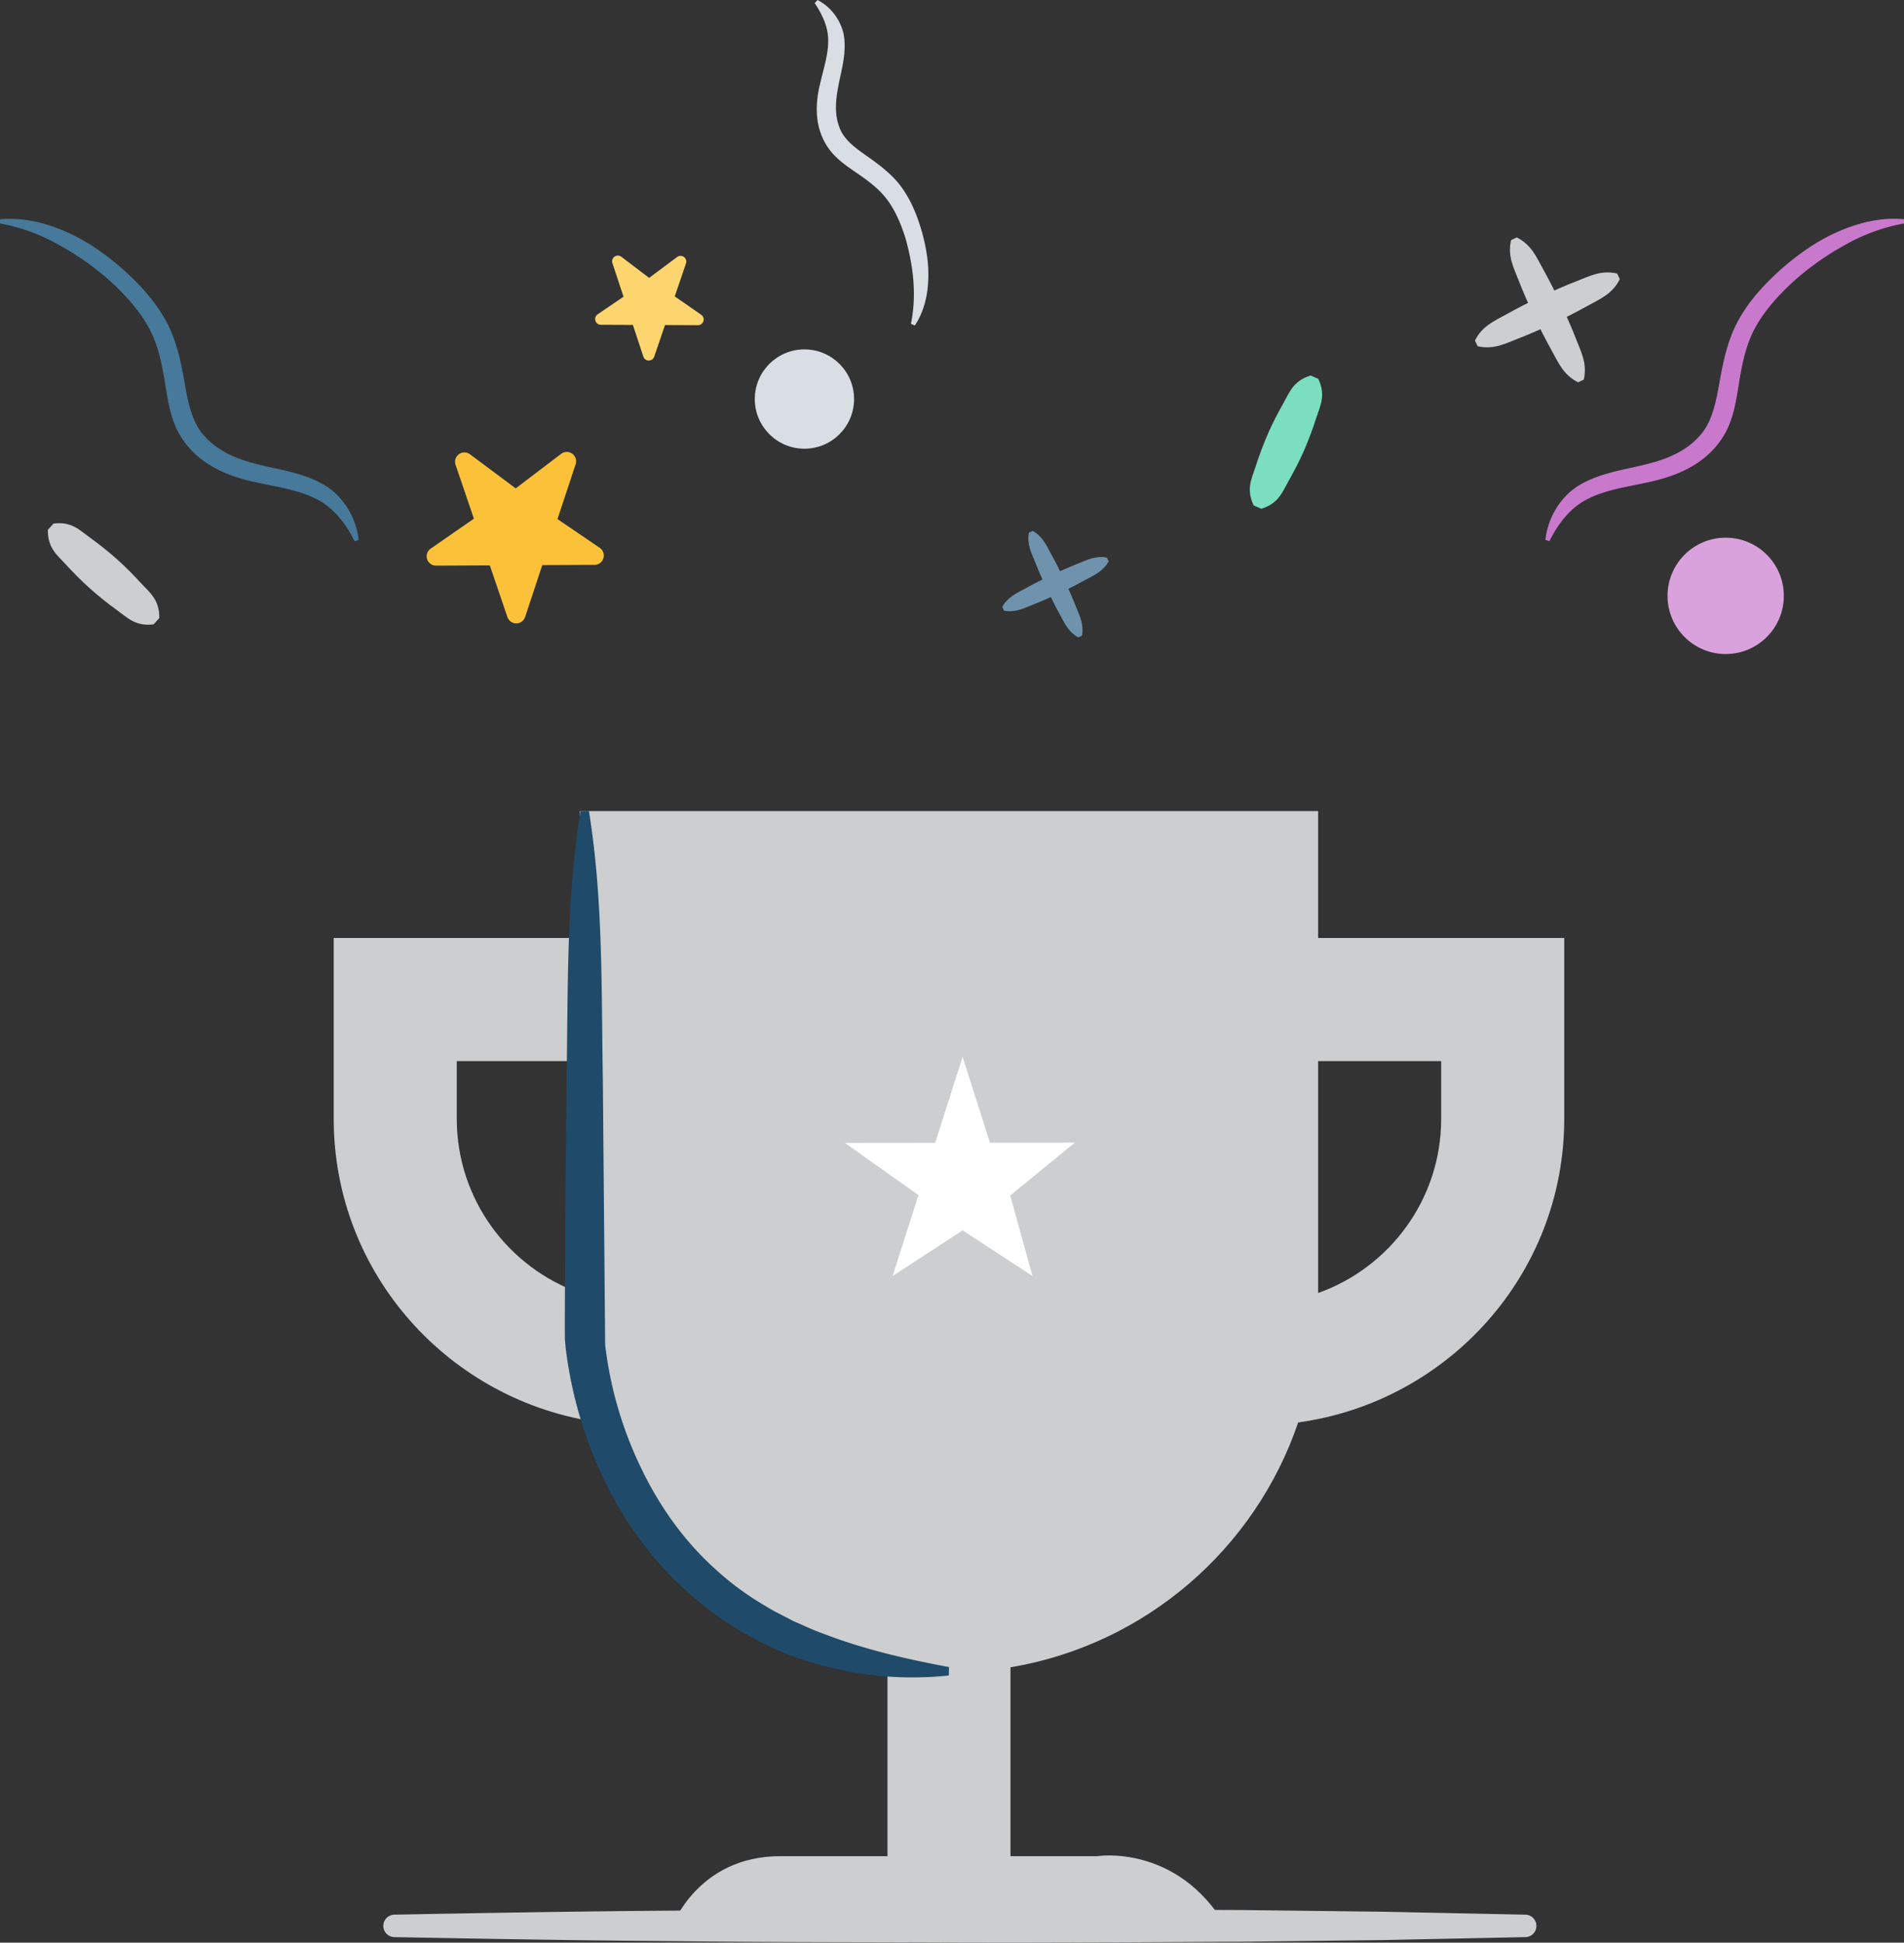 <svg id="ThankYou" xmlns="http://www.w3.org/2000/svg" viewBox="0 0 1686.58 1720"><rect x="0" y="0" width="1686.58" height="1720" fill="#333333" stroke="none"/><title>thankYou</title><line x1="138.6" y1="550" x2="44.88" y2="466.38" style="fill:#004f81"/><path d="M3736.41,566.44c-15.85,2-23-5.68-31.52-11.84s-16.76-12.66-24.58-19.61-15.16-14.45-22.28-22.2-15.58-14-15.34-30l5-5.57c15.86-2.06,23,5.68,31.52,11.84s16.76,12.66,24.58,19.61,15.16,14.46,22.28,22.2,15.57,14,15.34,30Z" transform="translate(-3600.3 -13.65)" style="fill:#CCCED0"/><path d="M4020.08,472.88l-38.28,26.53a8.27,8.27,0,0,0,4.75,15.06l47.64-.22L4049.78,560a8.27,8.27,0,0,0,15.67-.07L4080.64,514l46.29-.21a8.27,8.27,0,0,0,4.61-15.1l-37.41-25.44,16.07-48.57a8.27,8.27,0,0,0-12.85-9.18l-40.24,30.56-40.51-30.2a8.27,8.27,0,0,0-12.76,9.3Z" transform="translate(-3600.3 -13.65)" style="fill:#fbc239"/><circle cx="712.57" cy="353.32" r="43.97" style="fill:#D8DEE4"/><line x1="1400.4" y1="337.32" x2="1341.01" y2="211.36" style="fill:#fff"/><path d="M4998.17,352.16c-13.14-6.63-17.41-17.45-23.09-27.6s-10.83-20.55-16-30.93c-4.71-10.61-9.52-21.17-13.68-32s-9.85-21-6.6-35.38l5.05-2.39c13.15,6.63,17.41,17.45,23.09,27.6s10.83,20.55,16,30.94c4.71,10.61,9.52,21.17,13.68,32s9.84,21,6.6,35.38Z" transform="translate(-3600.3 -13.65)" style="fill:#CCCED0"/><line x1="1307.73" y1="304.04" x2="1433.68" y2="244.64" style="fill:#fff"/><path d="M4906.83,315.16c6.63-13.14,17.46-17.41,27.6-23.09s20.55-10.83,30.94-16c10.61-4.71,21.17-9.52,32-13.67s21-9.86,35.37-6.6l2.39,5.06c-6.63,13.15-17.46,17.4-27.6,23.09s-20.55,10.83-30.94,16c-10.61,4.71-21.17,9.52-32,13.67s-21,9.84-35.37,6.6Z" transform="translate(-3600.3 -13.65)" style="fill:#CCCED0"/><line x1="956.76" y1="563.53" x2="913.06" y2="470.86" style="fill:#fff"/><path d="M4555.38,578c-9.1-5.15-12.29-13.09-16.42-20.58s-7.9-15.15-11.71-22.8c-3.48-7.8-7-15.56-10.14-23.54s-7.25-15.46-5.43-25.76l3.38-1.59c9.11,5.15,12.29,13.09,16.42,20.58s7.91,15.15,11.71,22.8c3.48,7.8,7,15.57,10.14,23.54s7.25,15.46,5.43,25.76Z" transform="translate(-3600.3 -13.65)" style="fill:#6F93AD"/><line x1="888.58" y1="539.05" x2="981.25" y2="495.35" style="fill:#fff"/><path d="M4488.08,551c5.15-9.1,13.09-12.29,20.58-16.42s15.15-7.91,22.79-11.71c7.8-3.48,15.57-7,23.54-10.14s15.46-7.26,25.77-5.43l1.59,3.37c-5.14,9.11-13.09,12.29-20.57,16.42s-15.16,7.9-22.8,11.71c-7.8,3.48-15.56,7-23.54,10.14s-15.46,7.25-25.76,5.43Z" transform="translate(-3600.3 -13.65)" style="fill:#6F93AD"/><path d="M4767.91,844.13V731.75h-654V844.13h-218v160.13c0,137.62,103,250.6,235.67,268.8,38.15,112.17,135.44,196.75,254.85,216.81v167.21h-94.94c-73,0-95.64,61.78-95.64,61.78H4686c-43.55-73-113.71-61.78-113.71-61.78H4495.4V1489.87c119.41-20.06,216.7-104.64,254.85-216.81,132.71-18.2,235.67-131.19,235.67-268.8V844.13Zm-654,314.26c-63.44-22.45-109-83.06-109-154.13V953.14h109Zm763-154.13c0,71.07-45.56,131.68-109,154.19V953.14h109Z" transform="translate(-3600.3 -13.65)" style="fill:#CCCED0"/><path d="M4495.16,1072.12l19.72,71.26L4453,1103,4391,1143.38l22.86-71.61-65.18-46.22,80-.08,24.3-76.12,24.27,76.07,75.15-.08Z" transform="translate(-3600.3 -13.65)" style="fill:#fff"/><line x1="349.5" y1="1705.16" x2="1351.02" y2="1705.16" style="fill:#fff"/><path d="M3949.8,1708.87c83.46-1.6,166.92-3,250.38-3.59,83.46-1.09,166.92-.78,250.38-1.23,83.46-.3,166.92.41,250.38.73l125.19,1.5,125.19,2.59a9.94,9.94,0,0,1,0,19.89l-125.19,2.59-125.19,1.5c-83.46.32-166.92,1-250.38.73-83.46-.46-166.92-.15-250.38-1.23-83.46-.59-166.92-2-250.38-3.59a9.94,9.94,0,0,1,0-19.89Z" transform="translate(-3600.3 -13.65)" style="fill:#CCCED0"/><path d="M3600.39,207.79c19.66-1.88,39.71,2.89,57.78,10.79,18.26,7.84,34.59,19.32,49.55,32.16,14.81,13.12,28.47,27.54,38.77,45.54s14.24,38.47,17.48,57.13,7,36,18.75,47.68c11.7,12.55,28.22,19.37,46.21,23.73,17.86,4.68,37.86,6.85,56.48,17,18.94,10.13,30.59,30.59,32.55,49.92l-3.56,1.09c-8.59-17.18-20-31-35.71-38.24-15.61-7.58-34.35-10-53.47-14.3-19-4.14-39.7-11.81-54.66-27.25a72,72,0,0,1-16.94-27.38c-3.5-10-5-19.87-6.59-29.32-2.94-18.9-6.31-36.68-14.77-52.29-8.41-15.44-21.1-29.49-34.68-41.82a246.81,246.81,0,0,0-45.21-31.79,164.26,164.26,0,0,0-52.06-18.92Z" transform="translate(-3600.3 -13.65)" style="fill:#46799A"/><line x1="1113.89" y1="448.96" x2="1164.41" y2="333.96" style="fill:#44d0a3"/><path d="M4710.78,461.11c-6.85-14.44-1.72-23.62,1.5-33.64s6.85-19.85,11-29.45,9.05-18.89,14.21-28.05,8.48-19.14,23.76-23.86l6.82,3c6.87,14.45,1.71,23.62-1.5,33.64s-6.85,19.85-11,29.44-9.05,18.88-14.22,28.05-8.48,19.14-23.76,23.86Z" transform="translate(-3600.3 -13.65)" style="fill:#7bdebf"/><path d="M4198,276.08l23.46,16.26a5.07,5.07,0,0,1-2.91,9.23l-29.19-.13-9.56,28a5.07,5.07,0,0,1-9.6,0l-9.3-28.11-28.37-.13a5.07,5.07,0,0,1-2.83-9.25l22.93-15.59-9.85-29.77a5.07,5.07,0,0,1,7.87-5.63l24.66,18.73,24.83-18.51a5.07,5.07,0,0,1,7.82,5.7Z" transform="translate(-3600.3 -13.65)" style="fill:#fcd56e"/><circle cx="1528.62" cy="527.57" r="51.51" style="fill:#d9a2dc"/><path d="M5286.88,211.52a164.26,164.26,0,0,0-52.06,18.92,246.81,246.81,0,0,0-45.21,31.79c-13.58,12.34-26.27,26.39-34.68,41.82-8.46,15.61-11.83,33.39-14.77,52.29-1.59,9.45-3.1,19.36-6.59,29.32A72,72,0,0,1,5116.63,413c-15,15.44-35.69,23.11-54.67,27.25-19.11,4.31-37.86,6.72-53.46,14.3-15.75,7.19-27.11,21.06-35.71,38.24l-3.56-1.09c2-19.33,13.6-39.79,32.55-49.92,18.62-10.13,38.61-12.31,56.48-17,18-4.36,34.51-11.18,46.21-23.73,11.75-11.72,15.4-28.91,18.75-47.68s7.3-39.09,17.49-57.13,24-32.42,38.76-45.54c15-12.84,31.3-24.32,49.56-32.16,18.08-7.9,38.12-12.68,57.78-10.79Z" transform="translate(-3600.3 -13.65)" style="fill:#c879cc"/><path d="M4407.22,300.35c5.28-25.93,2-51.66-5-76.35-3.83-12.12-9.05-24.24-16.18-33.73s-17.1-16.92-28.31-24.48c-5.55-3.86-11.52-7.87-17-13.27a53.42,53.42,0,0,1-13.06-19.95c-5.67-14.78-4.3-31-1-44.47,3.16-13.62,7.24-26.1,7.24-37.77.26-11.55-4.32-22.51-11.94-33.91l2.51-2.76c12.5,6.25,22.93,20.26,23.86,36,1.06,15.47-3.54,29.07-5.71,41.73-2.37,12.67-2.91,24.53,1.3,35.14,3.6,10.15,12.77,17.24,23.83,25,10.89,7.63,23.17,16.48,31.84,28.85s13.65,25.66,17.56,39.26c3.66,13.61,6.09,27.66,5.38,41.87-.47,14.1-4,28.55-11.86,40.34Z" transform="translate(-3600.3 -13.65)" style="fill:#D8DEE4"/><path d="M4122,731.75c12.67,79,10.93,158,12.29,237l2.06,235.49A341.53,341.53,0,0,0,4167.49,1312c16.1,33.89,37.88,65.09,65.61,90.15a254.15,254.15,0,0,0,45,33.29c7.9,5.06,16.53,8.87,24.78,13.42,8.68,3.67,17.15,7.87,26.1,11,35.4,13.74,73.06,22.58,112,29.8l-.28,7.45a307,307,0,0,1-120.69-11.31,271.23,271.23,0,0,1-57-24.26,285,285,0,0,1-51-36c-31.56-27.37-56.9-61.6-75.19-98.81a375.11,375.11,0,0,1-35.35-118.8l-.79-8.67-.05-7.58v-14.84l.14-29.68.28-59.37,1.14-118.73c1.35-79.14-.39-158.32,12.29-237.42Z" transform="translate(-3600.3 -13.65)" style="fill:#204A69"/></svg>